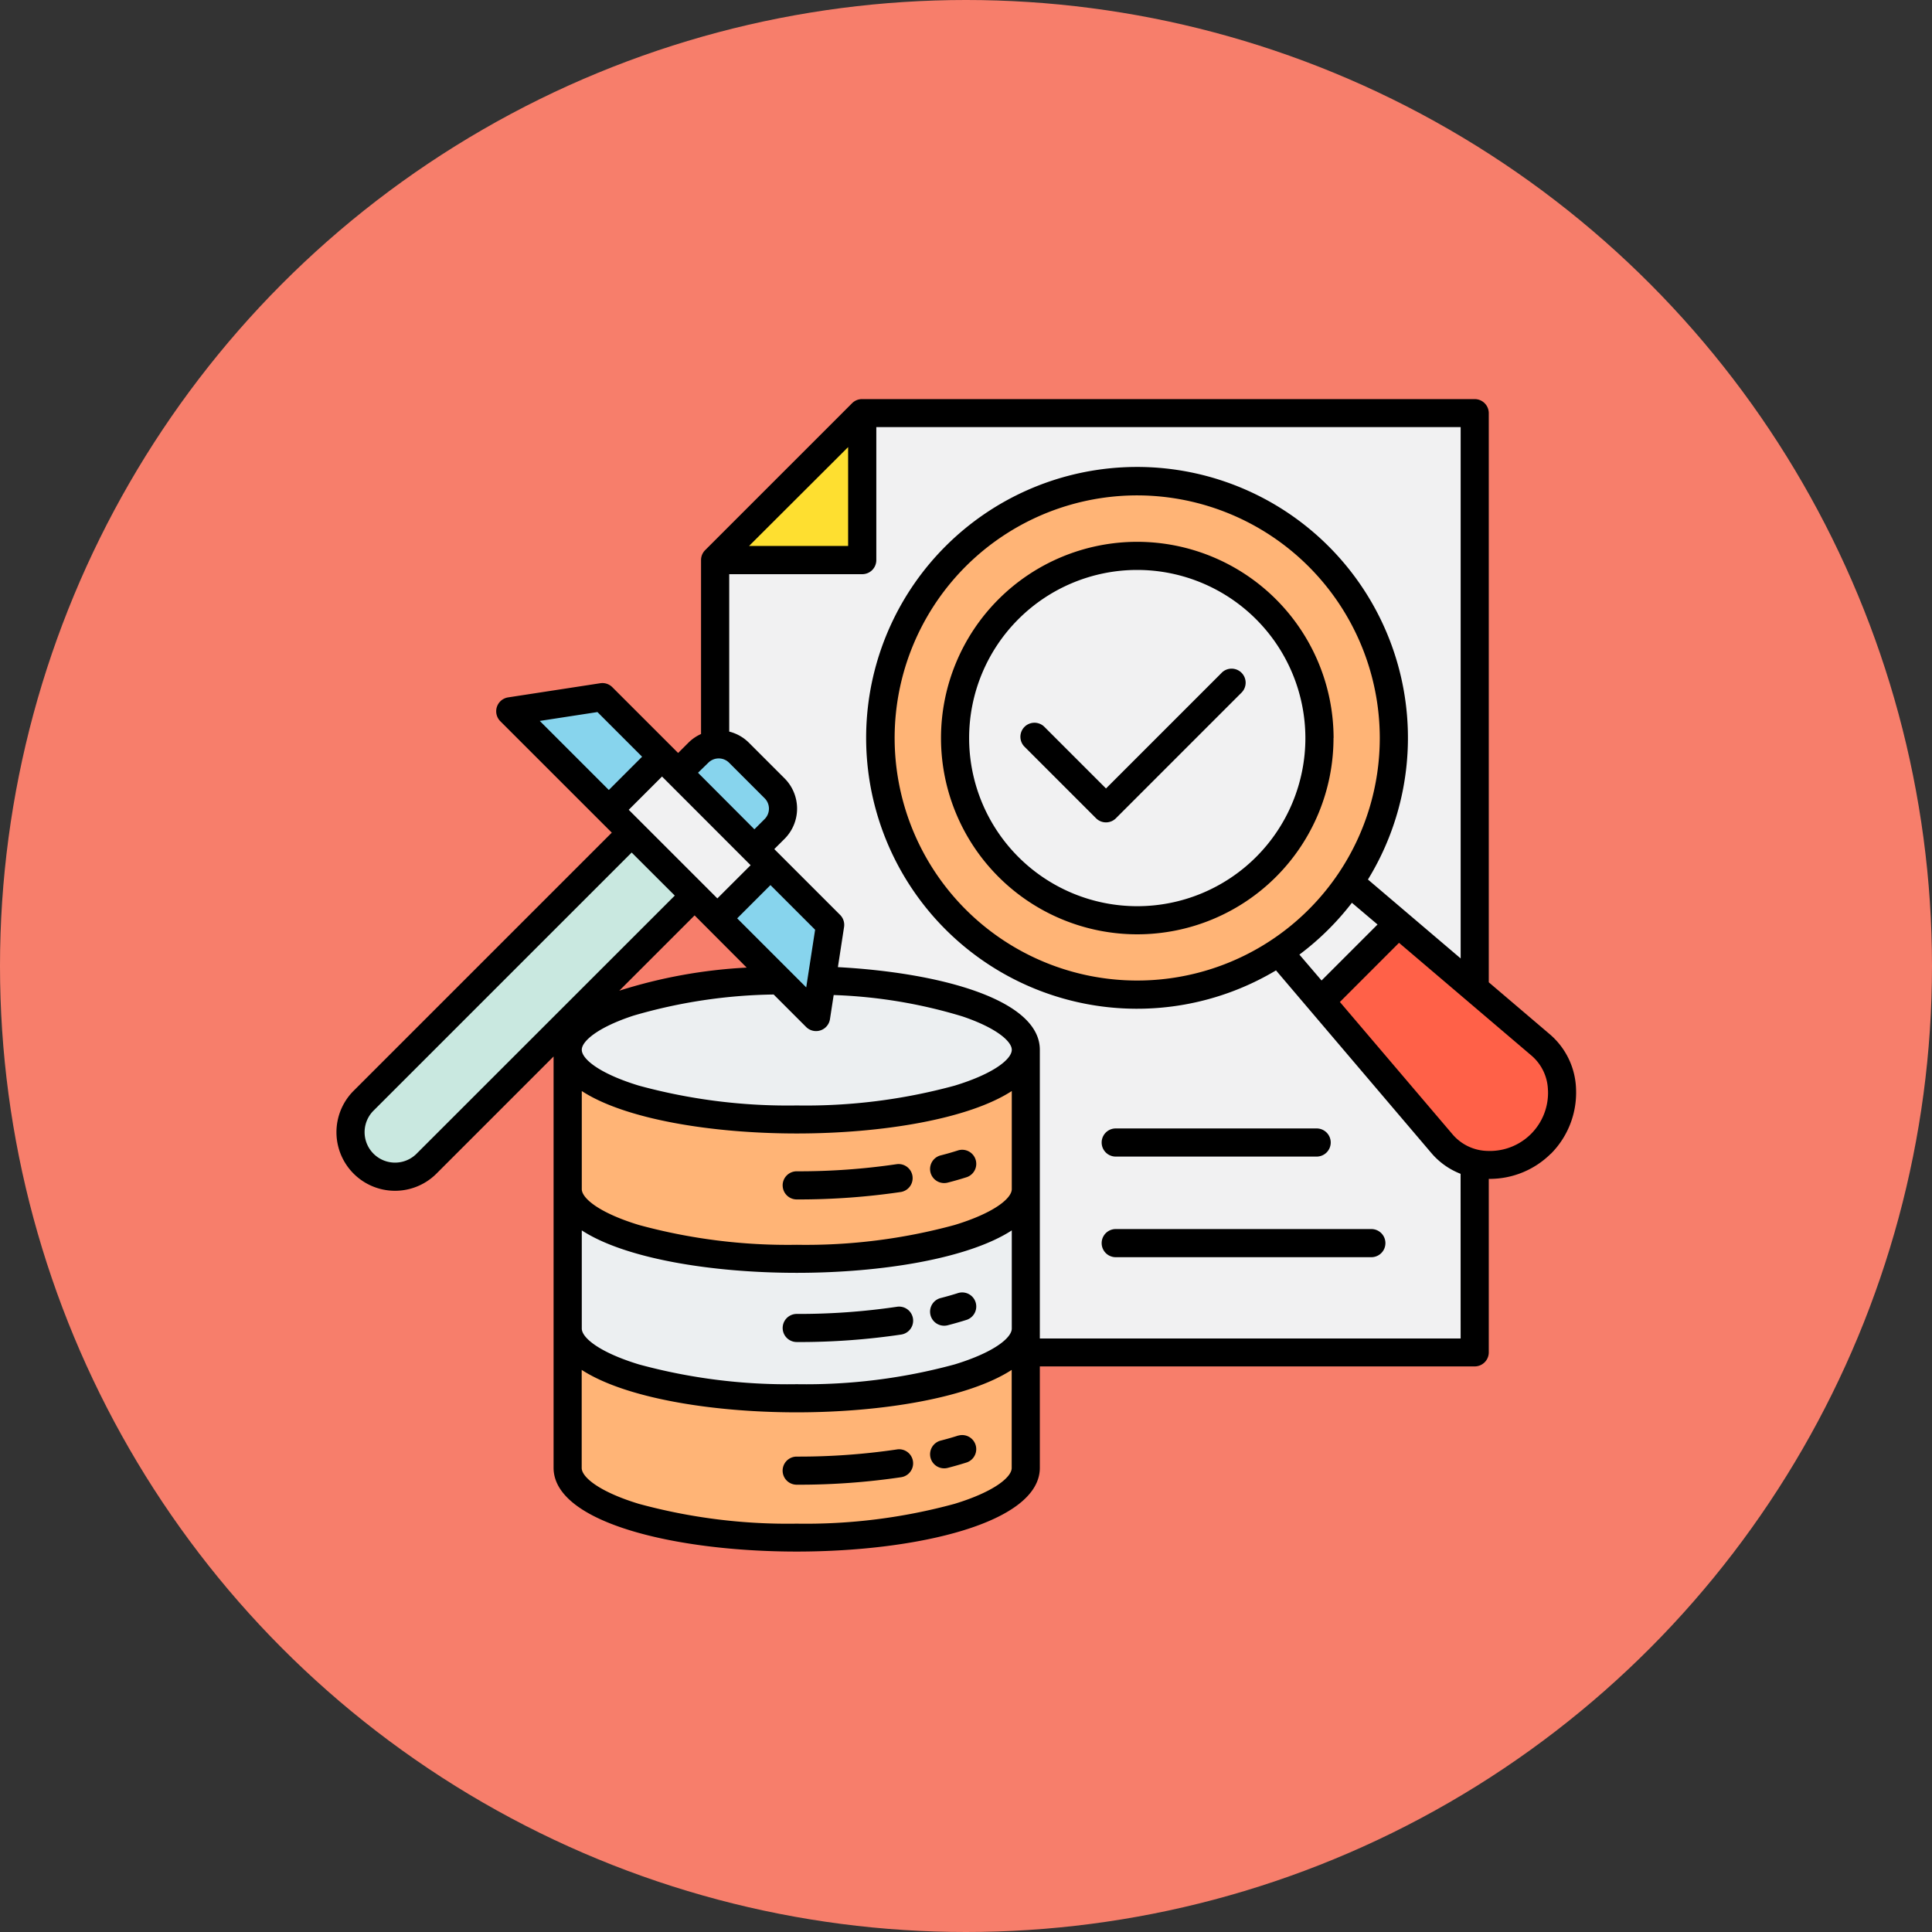 <svg xmlns="http://www.w3.org/2000/svg" width="92" height="92" viewBox="0 0 92 92">
  <rect x="0" y="0" width="92" height="92" fill="#333333" stroke="none"/>
  <g id="Grupo_1070555" data-name="Grupo 1070555" transform="translate(-603 -1862)">
    <g id="Grupo_1070175" data-name="Grupo 1070175" transform="translate(-530)">
      <g id="Grupo_1070117" data-name="Grupo 1070117" transform="translate(0 990)">
        <circle id="Elipse_9028" data-name="Elipse 9028" cx="46" cy="46" r="46" transform="translate(1133 872)" fill="#f77e6b"/>
      </g>
      <g id="extraccion-de-textos" transform="translate(1143.004 1857.39)">
        <path id="Trazado_816794" data-name="Trazado 816794" d="M162.89,39.632l6.329-6.332v6.332Z" transform="translate(-138.364 -8.546)" fill="#fedf30" fill-rule="evenodd"/>
        <path id="Trazado_816795" data-name="Trazado 816795" d="M111.761,410.1a31.427,31.427,0,0,0,5.792-.5,12.364,12.364,0,0,0,4.189-1.442l.73-.475v5.542c0,1.131-2.22,1.905-3.055,2.159a21.245,21.245,0,0,1-3.518.717,34.631,34.631,0,0,1-8.274,0,21.245,21.245,0,0,1-3.518-.717c-.835-.254-3.055-1.028-3.055-2.159V407.68l.73.475a12.365,12.365,0,0,0,4.189,1.442A31.447,31.447,0,0,0,111.761,410.1Z" transform="translate(-83.827 -338.709)" fill="#ffb476" fill-rule="evenodd"/>
        <path id="Trazado_816796" data-name="Trazado 816796" d="M122.5,351.47v5.542c0,1.131-2.219,1.905-3.054,2.16a21.244,21.244,0,0,1-3.518.717,34.783,34.783,0,0,1-8.273,0,21.123,21.123,0,0,1-3.518-.717c-.835-.254-3.054-1.028-3.054-2.16V351.47l.73.475A12.339,12.339,0,0,0,106,353.387a33.658,33.658,0,0,0,11.583,0,12.339,12.339,0,0,0,4.189-1.442Z" transform="translate(-83.854 -289.138)" fill="#eceff1" fill-rule="evenodd"/>
        <path id="Trazado_816797" data-name="Trazado 816797" d="M408.735,237.43l6.654,5.664a2.712,2.712,0,0,1,.935,1.988,3.243,3.243,0,0,1-3.373,3.373,2.717,2.717,0,0,1-1.987-.937l-5.664-6.655Z" transform="translate(-352.144 -188.567)" fill="#ff6148" fill-rule="evenodd"/>
        <path id="Trazado_816798" data-name="Trazado 816798" d="M391.769,220.94l1.99,1.691-3.391,3.39-1.708-2.01.4-.3a12.459,12.459,0,0,0,2.4-2.377Z" transform="translate(-337.469 -174.024)" fill="#f1f1f2" fill-rule="evenodd"/>
        <path id="Trazado_816799" data-name="Trazado 816799" d="M227.25,70.494a12.024,12.024,0,1,1,12.023,12.024A12.037,12.037,0,0,1,227.25,70.494Z" transform="translate(-195.122 -30.743)" fill="#ffb476" fill-rule="evenodd"/>
        <path id="Trazado_816800" data-name="Trazado 816800" d="M162.48,51.516l.827-.824a1.564,1.564,0,0,0,0-2.207l-1.7-1.7a1.541,1.541,0,0,0-.718-.405l-.357-.09V37.953h6.806a.2.2,0,0,0,.2-.2V30.95h28.773V57.742l-5.5-4.682.213-.345a12.428,12.428,0,1,0-4.22,4.17l.344-.206,7.662,9a3.015,3.015,0,0,0,1.2.854l.3.117V75.3H175.322V61.068c0-1.213-1.721-1.977-2.659-2.318a17.439,17.439,0,0,0-2.994-.761,30.3,30.3,0,0,0-3.516-.386l-.521-.028L166,55.152a.2.2,0,0,0-.056-.169Z" transform="translate(-136.282 -6.473)" fill="#f1f1f2" fill-rule="evenodd"/>
        <path id="Trazado_816801" data-name="Trazado 816801" d="M111.77,297.679a31.424,31.424,0,0,0,5.792-.5,12.364,12.364,0,0,0,4.189-1.442l.73-.474V300.8c0,1.131-2.22,1.9-3.055,2.159a21.248,21.248,0,0,1-3.518.717,34.622,34.622,0,0,1-8.273,0,21.248,21.248,0,0,1-3.518-.717c-.835-.254-3.055-1.028-3.055-2.159V295.26l.73.474a12.364,12.364,0,0,0,4.189,1.442A31.423,31.423,0,0,0,111.77,297.679Z" transform="translate(-83.836 -239.567)" fill="#ffb476" fill-rule="evenodd"/>
        <path id="Trazado_816802" data-name="Trazado 816802" d="M110.858,259.62l1.691,1.691a.2.2,0,0,0,.139.058.216.216,0,0,0,.061-.009.2.2,0,0,0,.132-.157l.242-1.572.426.021a24.027,24.027,0,0,1,6.254,1.039c.775.261,2.676,1,2.676,2.038,0,1.131-2.22,1.905-3.055,2.159a21.245,21.245,0,0,1-3.518.717,34.622,34.622,0,0,1-8.273,0,21.245,21.245,0,0,1-3.518-.717c-.835-.254-3.055-1.028-3.055-2.159,0-1.064,1.995-1.816,2.788-2.075a19.286,19.286,0,0,1,3.109-.705,31.507,31.507,0,0,1,3.7-.324Z" transform="translate(-83.836 -208.136)" fill="#eceff1" fill-rule="evenodd"/>
        <g id="Grupo_1070173" data-name="Grupo 1070173" transform="translate(14.709 38.015)">
          <path id="Trazado_816803" data-name="Trazado 816803" d="M164.381,213.94l2.629,2.629-.457,2.983-.142.921-4.281-4.281Z" transform="translate(-152.403 -205.866)" fill="#87d4ed" fill-rule="evenodd"/>
          <path id="Trazado_816804" data-name="Trazado 816804" d="M146.31,165.636l.826-.826a1.17,1.17,0,0,1,1.65,0l1.7,1.7a1.172,1.172,0,0,1,0,1.651l-.826.826Z" transform="translate(-138.451 -162.239)" fill="#87d4ed" fill-rule="evenodd"/>
          <path id="Trazado_816805" data-name="Trazado 816805" d="M84.051,150.461,79.77,146.18l3.9-.6,2.629,2.629Z" transform="translate(-79.77 -145.58)" fill="#87d4ed" fill-rule="evenodd"/>
        </g>
        <path id="Trazado_816806" data-name="Trazado 816806" d="M118.37,172.452l2.253-2.252,4.887,4.887-2.252,2.252Z" transform="translate(-99.102 -129.277)" fill="#f1f1f2" fill-rule="evenodd"/>
        <path id="Trazado_816807" data-name="Trazado 816807" d="M26.531,200.81l2.719,2.719L16.6,216.179a1.922,1.922,0,0,1-2.719-2.719Z" transform="translate(-6.457 -156.272)" fill="#c9e8e0" fill-rule="evenodd"/>
        <path id="Trazado_816808" data-name="Trazado 816808" d="M262.812,102.9a8.872,8.872,0,1,0-8.872-8.872A8.883,8.883,0,0,0,262.812,102.9Z" transform="translate(-218.66 -54.281)" fill="#87d4ed" fill-rule="evenodd"/>
        <path id="Trazado_816809" data-name="Trazado 816809" d="M257.27,96.969a8.478,8.478,0,1,1,8.478,8.479A8.488,8.488,0,0,1,257.27,96.969Z" transform="translate(-221.597 -57.217)" fill="#f1f1f2" fill-rule="evenodd"/>
        <path id="Trazado_816810" data-name="Trazado 816810" d="M289.4,142.721a.2.2,0,0,0,.139.058.191.191,0,0,0,.138-.058l5.974-5.974a.2.2,0,0,0-.278-.278l-5.834,5.834-3.268-3.268a.2.2,0,0,0-.278.279Z" transform="translate(-246.876 -99.48)" fill="#87d4ed" fill-rule="evenodd"/>
        <path id="Trazado_816811" data-name="Trazado 816811" d="M48.163,36.656l-5.5,5.5-2.934-2.934a.669.669,0,0,0-.946.947l3.406,3.406a.669.669,0,0,0,.946,0L49.109,37.6a.669.669,0,1,0-.946-.946Zm3.994,3.1a8.006,8.006,0,1,1-8.006-8.006A8.015,8.015,0,0,1,52.157,39.752Zm1.339,0a9.345,9.345,0,1,1-9.346-9.345A9.356,9.356,0,0,1,53.5,39.752ZM63.708,56.534a2.243,2.243,0,0,0-.77-1.646l-6.322-5.382L53.8,52.323l5.382,6.323a2.247,2.247,0,0,0,1.646.77,2.77,2.77,0,0,0,2.882-2.882ZM55.7,39.752A11.551,11.551,0,1,1,44.151,28.2,11.565,11.565,0,0,1,55.7,39.752ZM52.927,51.3l2.666-2.666L54.372,47.6a12.961,12.961,0,0,1-2.5,2.467Zm6.623,17.047H39.512V54.6c0-2.385-4.714-3.671-9.616-3.936l.293-1.907A.671.671,0,0,0,30,48.176l-3.133-3.133.491-.49a2.037,2.037,0,0,0,0-2.876l-1.7-1.7a2.022,2.022,0,0,0-.937-.529V31.952h6.334a.669.669,0,0,0,.67-.668V24.949H59.551v25.3l-4.415-3.757a12.9,12.9,0,1,0-4.378,4.327l7.4,8.7a3.478,3.478,0,0,0,1.39.987ZM38.172,74.514V69.843c-2.05,1.332-6.162,2.021-10.239,2.021s-8.187-.689-10.237-2.021v4.671c0,.437.841,1.135,2.72,1.707a26.95,26.95,0,0,0,7.517.944,26.953,26.953,0,0,0,7.519-.944c1.879-.572,2.72-1.27,2.72-1.707ZM17.7,67.874c0,.438.841,1.135,2.72,1.708a26.953,26.953,0,0,0,7.517.942,26.956,26.956,0,0,0,7.519-.942c1.879-.573,2.72-1.27,2.72-1.708V63.2c-2.05,1.333-6.162,2.021-10.239,2.021S19.747,64.536,17.7,63.2Zm0-6.639c0,.437.841,1.135,2.72,1.707a26.95,26.95,0,0,0,7.517.944,26.953,26.953,0,0,0,7.519-.944c1.879-.572,2.72-1.27,2.72-1.707V56.564c-2.05,1.332-6.162,2.021-10.239,2.021S19.747,57.9,17.7,56.564Zm4.429-13.978L9.808,59.573a1.45,1.45,0,0,1-2.05-2.05L20.075,45.207ZM15.7,38.94l3.288,3.288,1.584-1.584-2.126-2.126Zm13.111,9.943-2.126-2.126L25.1,48.341l3.288,3.288.065-.425ZM17.7,54.6c0,.437.841,1.135,2.72,1.707a26.95,26.95,0,0,0,7.517.944,26.953,26.953,0,0,0,7.519-.944c1.879-.572,2.72-1.27,2.72-1.707,0-.4-.728-1.042-2.355-1.591a23.765,23.765,0,0,0-6.126-1.016l-.177,1.15a.67.67,0,0,1-1.135.371l-1.547-1.547a24.968,24.968,0,0,0-6.673,1.006c-1.7.556-2.463,1.218-2.463,1.626ZM23.072,48.2l-3.586,3.586a24.066,24.066,0,0,1,6.067-1.1Zm-1.551-6.612-1.585,1.584,4.22,4.219L25.74,45.81Zm1.714-.18L25.92,44.1l.491-.491a.7.7,0,0,0,0-.983l-1.7-1.7a.7.7,0,0,0-.981,0Zm2.431-10.8h4.717V25.9Zm38.18,28.939a4.129,4.129,0,0,1-2.91,1.2H60.89v8.26a.67.67,0,0,1-.67.67H39.512v4.827c0,2.618-5.824,3.99-11.578,3.99s-11.577-1.371-11.577-3.99V54.919l-5.6,5.6a2.789,2.789,0,0,1-3.944-3.944L19.129,44.26l-5.308-5.306a.669.669,0,0,1,.372-1.135l4.388-.674a.668.668,0,0,1,.574.189l3.133,3.132.491-.491a2.023,2.023,0,0,1,.6-.412V31.283h0a.667.667,0,0,1,.194-.474l7-7a.667.667,0,0,1,.474-.194v0H60.22a.67.67,0,0,1,.67.67V51.386l2.916,2.483a3.568,3.568,0,0,1,1.24,2.612A4.124,4.124,0,0,1,63.846,59.553Zm-8.523,3.59H43.1a.67.67,0,0,0,0,1.339H55.324a.67.67,0,0,0,0-1.339ZM43.1,59.685h9.568a.67.67,0,1,0,0-1.339H43.1a.67.67,0,0,0,0,1.339ZM32.709,73.63a.669.669,0,1,1,.2,1.323,33.122,33.122,0,0,1-4.976.357.669.669,0,0,1,0-1.338,32.018,32.018,0,0,0,4.775-.341Zm2.921-.658a.67.67,0,0,1,.407,1.276c-.288.092-.6.181-.914.262a.669.669,0,1,1-.332-1.3c.293-.076.575-.156.839-.241Zm-.673-5.233a.671.671,0,0,0,.167-.021c.318-.082.626-.17.914-.262a.67.67,0,0,0-.407-1.276c-.263.085-.546.165-.839.241a.669.669,0,0,0,.165,1.318Zm-7.023.778a33.121,33.121,0,0,0,4.976-.357.669.669,0,1,0-.2-1.323,31.861,31.861,0,0,1-4.775.341.669.669,0,0,0,0,1.338Zm7.023-7.571a.67.67,0,0,0,.167-.021c.317-.081.625-.169.914-.262a.67.67,0,0,0-.407-1.276c-.265.085-.547.167-.839.241a.669.669,0,0,0,.165,1.318Zm-7.691.11a.669.669,0,0,0,.668.67,33.3,33.3,0,0,0,4.976-.357.67.67,0,0,0-.2-1.324,31.885,31.885,0,0,1-4.775.341A.669.669,0,0,0,27.265,61.057Z" transform="translate(0 0)" fill-rule="evenodd"/>
      </g>
    </g>
  </g>
</svg>
